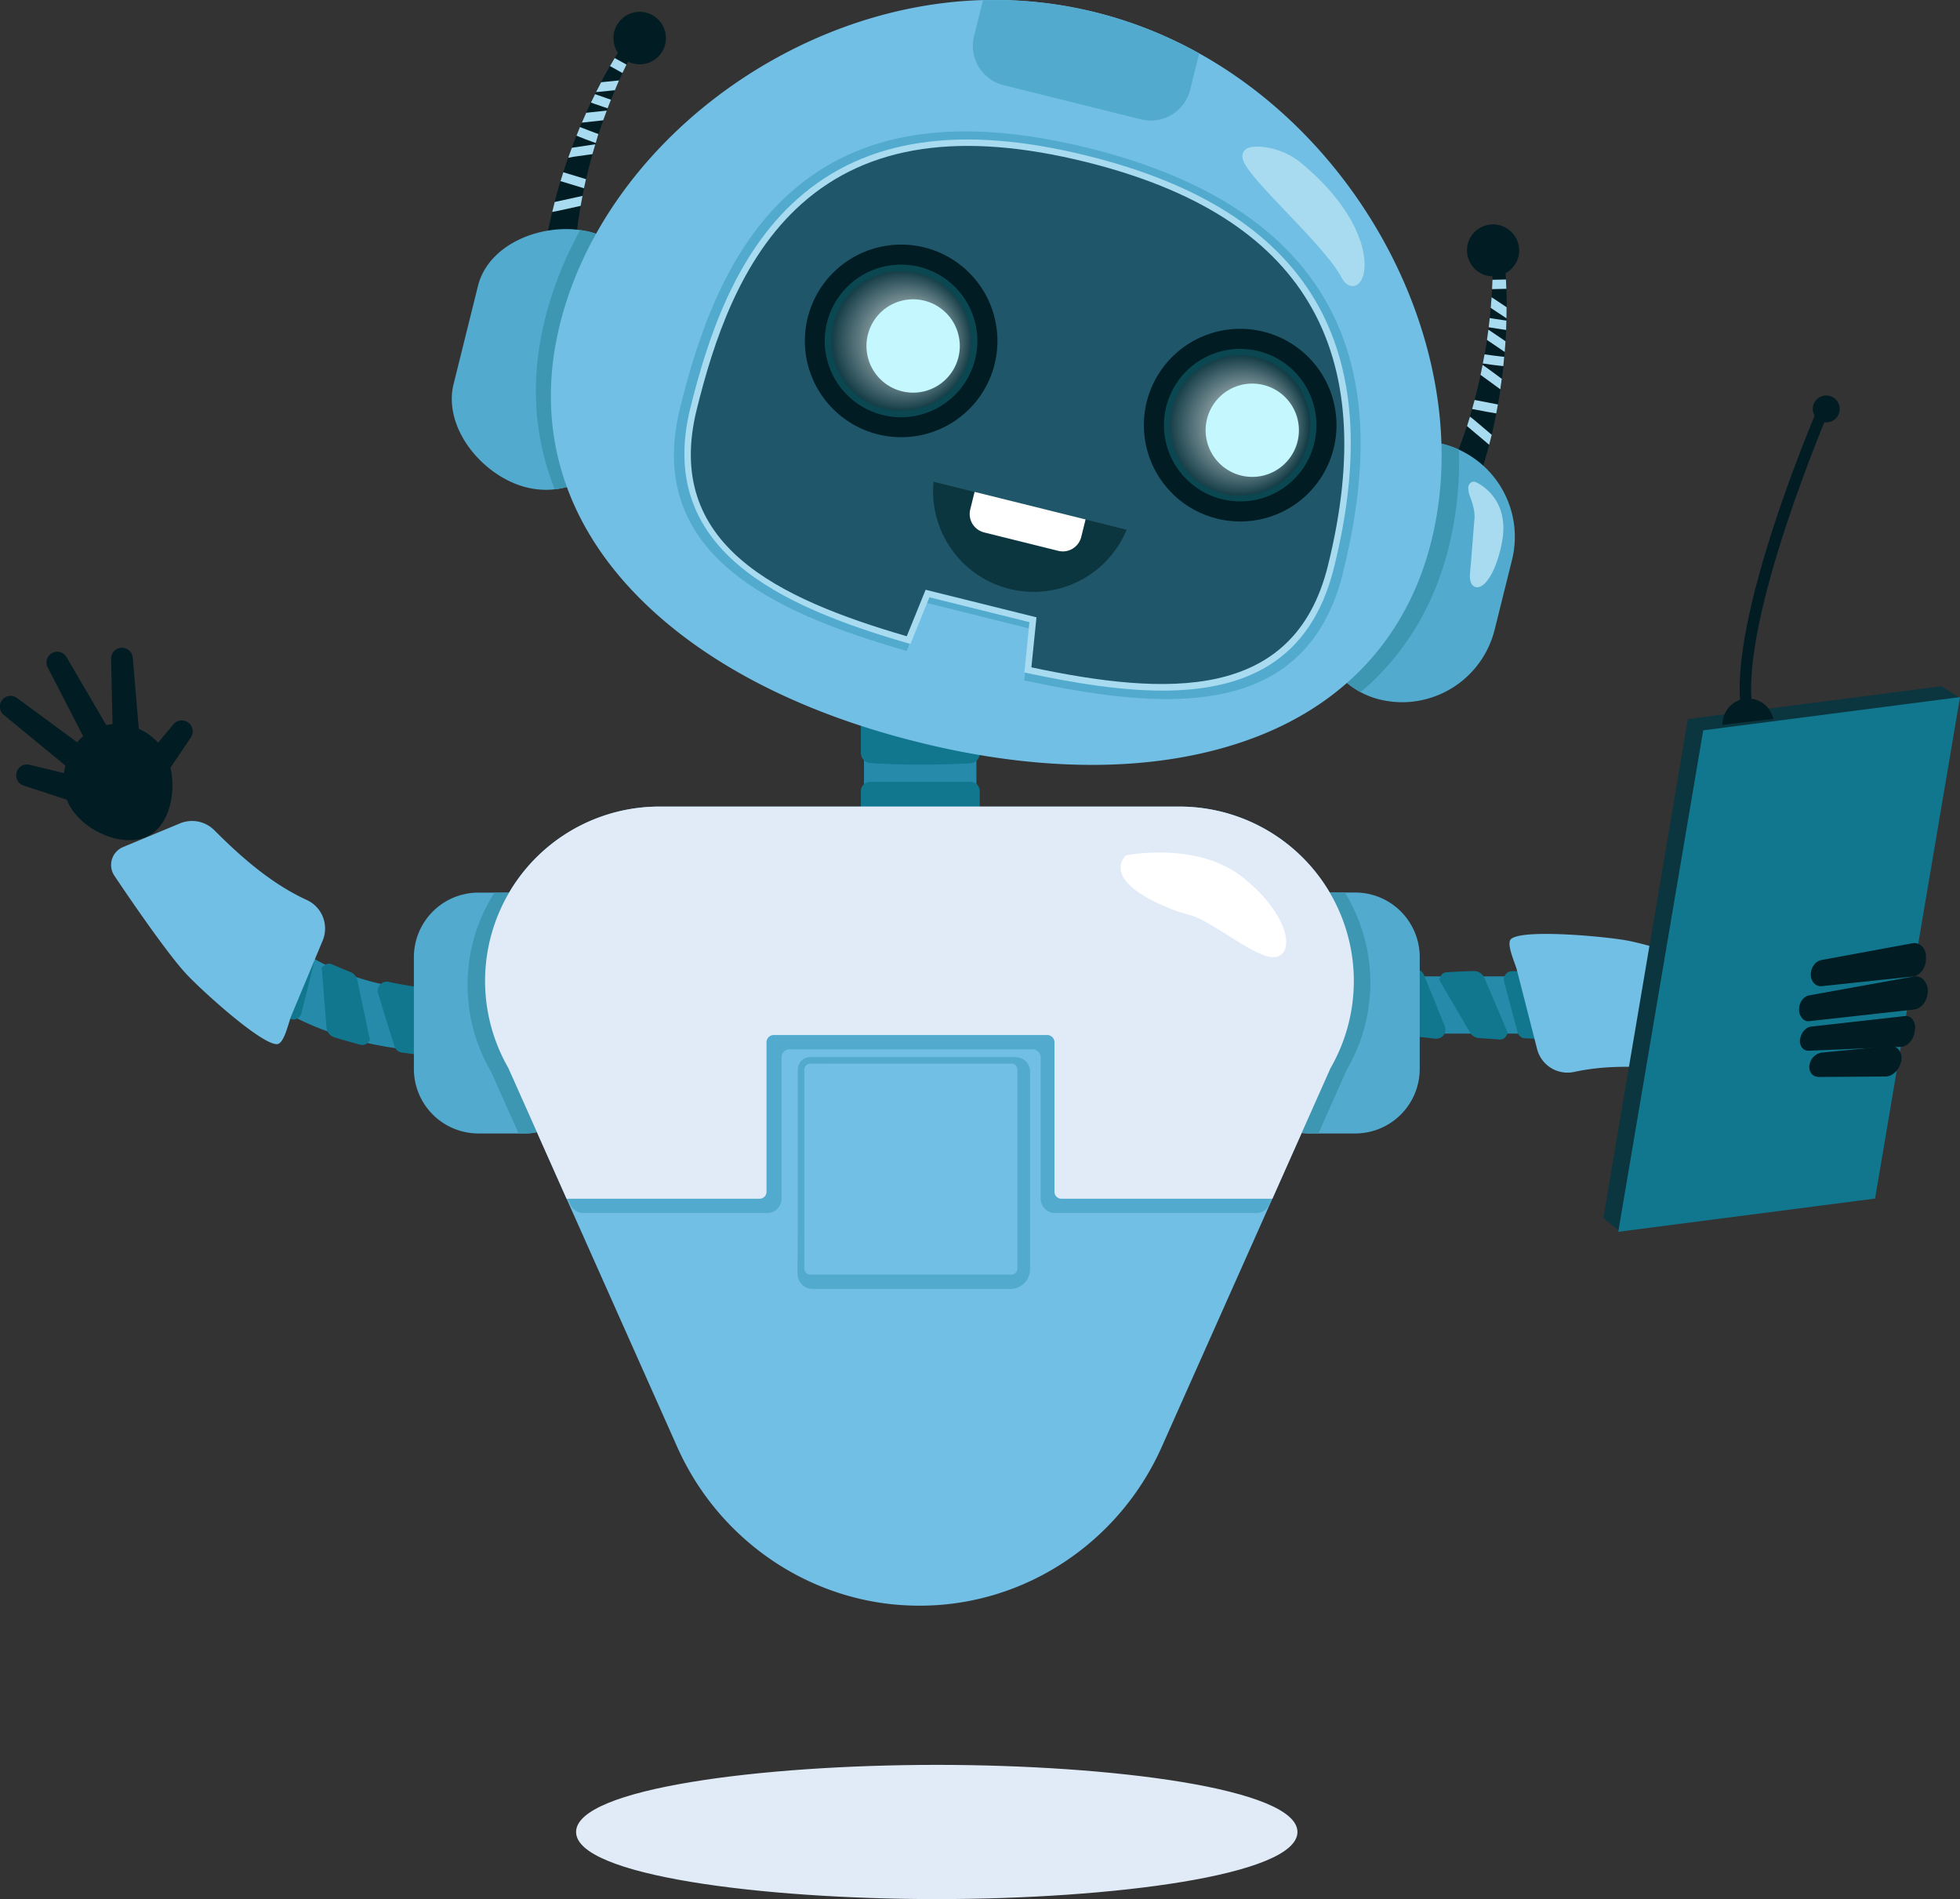 <svg xmlns="http://www.w3.org/2000/svg" xmlns:xlink="http://www.w3.org/1999/xlink" viewBox="0 0 782.52 758.14"><rect x="0" y="0" width="782.52" height="758.14" fill="#333333" stroke="none"/><defs><style>.cls-1{fill:#268baa;}.cls-2{fill:#11778e;}.cls-3{fill:#72bfe5;}.cls-4{fill:#011c22;}.cls-5{fill:#0b353f;}.cls-6{fill:#52abce;}.cls-7{fill:#3d96b2;}.cls-8{fill:#e1ebf8;}.cls-9{fill:#a8dbef;}.cls-10{fill:#1f566a;}.cls-11{fill:url(#radial-gradient);}.cls-12{fill:#0b4751;}.cls-13{fill:#c5f7fe;}.cls-14{fill:url(#radial-gradient-2);}.cls-15{fill:#fff;}</style><radialGradient id="radial-gradient" cx="359.78" cy="136.08" fx="366.997" r="29.16" gradientTransform="translate(426.76 -242.69) rotate(79.31)" gradientUnits="userSpaceOnUse"><stop offset="0" stop-color="#fff"/><stop offset="1" stop-color="#0b353f"/></radialGradient><radialGradient id="radial-gradient-2" cx="494.4" cy="169.96" fx="501.34" r="29.16" gradientTransform="matrix(1, 0, 0, 1, 0, 0)" xlink:href="#radial-gradient"/></defs><title>Fichier 2</title><g id="Calque_2" data-name="Calque 2"><g id="_Layer_" data-name="&lt;Layer&gt;"><rect class="cls-1" x="346.23" y="286.68" width="42.3" height="55.45"/><path class="cls-1" d="M389.82,343.41H344.94v-58h44.88Zm-42.3-2.57h39.72V288H347.52Z"/><path class="cls-2" d="M388.53,286.68v14.05a1.39,1.39,0,0,1-1.3,1.39c-6.33.38-12.77.56-19.28.56-6.91,0-13.73-.2-20.42-.62a1.4,1.4,0,0,1-1.3-1.39v-14Z"/><path class="cls-2" d="M368,305.26c-7.05,0-14-.21-20.58-.63a4,4,0,0,1-3.71-4V284.1h47.45v16.63a4,4,0,0,1-3.73,4C381.14,305.07,374.6,305.26,368,305.26Zm-19.14-5.71a336,336,0,0,0,37.15.07V289.25H348.81Z"/><path class="cls-2" d="M388.53,315.81v14.24c-6.74.43-13.63.64-20.58.64q-11,0-21.72-.71V315.81a1.12,1.12,0,0,1,1.12-1.12h40.06A1.12,1.12,0,0,1,388.53,315.81Z"/><path class="cls-2" d="M368,333.27c-7.5,0-14.86-.24-21.89-.72l-2.4-.16V315.81a3.7,3.7,0,0,1,3.69-3.7h40.06a3.7,3.7,0,0,1,3.7,3.7v16.66l-2.41.15C382.06,333.05,375.08,333.27,368,333.27Zm-19.14-5.71a333.64,333.64,0,0,0,37.15.06V317.26H348.81Z"/><path class="cls-1" d="M184.06,397.12c-2.23,0-4.39,0-6.53,0a127.07,127.07,0,0,1-27.8-3.54,113.25,113.25,0,0,1-12.43-3.83,2.34,2.34,0,0,1-.45-.18c-2-.76-3.91-1.57-5.74-2.4-.9-.41-1.78-.83-2.63-1.26-1.9-.93-3.69-1.9-5.4-2.88a86.32,86.32,0,0,1-11-7.44c-13.45-10.58-19-21.28-19.45-22.19l-19.4,9.54c.6,1.28,9.2,18.32,30.27,33.23a111.16,111.16,0,0,0,14.14,8.55,117.6,117.6,0,0,0,12.71,5.57c.87.33,1.75.64,2.65.93,3,1,6.16,2,9.42,2.86.84.21,1.69.44,2.54.62q5.72,1.41,12,2.36a165,165,0,0,0,27.49,1.67l-.11-5.16Z"/><path class="cls-1" d="M180.83,420a164.63,164.63,0,0,1-24-1.71c-4.17-.63-8.26-1.43-12.14-2.39-.61-.13-1.25-.29-1.89-.46l-.66-.16c-3.27-.87-6.47-1.84-9.52-2.89-.89-.29-1.8-.61-2.68-.94a120.86,120.86,0,0,1-12.85-5.64,114,114,0,0,1-14.29-8.63c-22-15.55-30.61-33.56-30.7-33.74l-.53-1.15,21.69-10.66.56,1.16c.06.11,5.45,11,19.1,21.74a88.16,88.16,0,0,0,10.82,7.34c2,1.12,3.67,2,5.32,2.83.86.43,1.72.84,2.6,1.24,2,.9,3.83,1.68,5.67,2.38l.44.17A108.89,108.89,0,0,0,150,392.31a127.23,127.23,0,0,0,27.52,3.52c2.13.05,4.27,0,6.48,0l1.28,0L185.8,420l-1.29,0ZM75,363.5c2.23,4.1,11,18.68,29.26,31.61a111,111,0,0,0,14,8.45,117.77,117.77,0,0,0,12.58,5.51c.85.32,1.71.63,2.59.91,3,1,6.16,2,9.36,2.84l.65.17c.61.15,1.21.31,1.82.44,3.85.95,7.86,1.74,11.95,2.35a163,163,0,0,0,26,1.67l-.37-19c-1.8,0-3.55,0-5.29,0a129.14,129.14,0,0,1-28.08-3.58,111.37,111.37,0,0,1-12.58-3.88,3.12,3.12,0,0,1-.6-.24c-1.74-.65-3.65-1.45-5.67-2.37-.92-.42-1.81-.84-2.68-1.28-1.69-.82-3.43-1.75-5.46-2.91a88.83,88.83,0,0,1-11.14-7.55c-11.66-9.17-17.43-18.33-19.2-21.49Z"/><path class="cls-2" d="M180.71,397.61a128.7,128.7,0,0,1-26-3.11,1.07,1.07,0,0,0-1.28,1.35c2.09,6.88,4.38,14.27,6.52,21a1.07,1.07,0,0,0,.88.75,164.16,164.16,0,0,0,26.81,1.57l-.11-5.16Z"/><path class="cls-2" d="M184,421.83a165.32,165.32,0,0,1-23.52-1.63,3.63,3.63,0,0,1-3-2.52c-2.14-6.79-4.43-14.19-6.53-21.08a3.64,3.64,0,0,1,.82-3.55,3.72,3.72,0,0,1,3.5-1.07A127,127,0,0,0,180.76,395l1.68,0,7.68,18.44.17,8.22-2.58.05C186.47,421.82,185.23,421.83,184,421.83Zm-21.86-6.6A164.32,164.32,0,0,0,185,416.68L185,414.6l-6-14.46a133.85,133.85,0,0,1-22.31-2.58C158.45,403.4,160.34,409.51,162.14,415.23Z"/><path class="cls-2" d="M122.61,382.75a87,87,0,0,1-10.51-7.17l-8.58,20.58a111.12,111.12,0,0,0,13.32,8.13.73.73,0,0,0,1-.45c1.54-6.15,3.51-14,5.07-20.31A.71.71,0,0,0,122.61,382.75Z"/><path class="cls-2" d="M117.18,407a3.29,3.29,0,0,1-1.52-.38,114.83,114.83,0,0,1-13.63-8.3l-1.68-1.2L111,371.44l2.67,2.13a84.74,84.74,0,0,0,10.2,7,3.25,3.25,0,0,1,1.54,3.61c-1.56,6.35-3.53,14.18-5.07,20.32a3.25,3.25,0,0,1-1.83,2.19A3.29,3.29,0,0,1,117.18,407ZM106.7,395.23A108.31,108.31,0,0,0,116,400.9c1.32-5.25,2.85-11.36,4.15-16.63q-3.58-2.16-6.92-4.61Z"/><path class="cls-2" d="M140.14,391.81a1.94,1.94,0,0,0-1.2-1.39c-.56-.22-1.11-.44-1.64-.68a2.34,2.34,0,0,1-.45-.18c-1.68-.68-4.52-1.89-5.44-2.28a.2.2,0,0,0-.28.2l1.78,22.42a2,2,0,0,0,1.34,1.73c2.41.8,8.66,2.54,10.37,3a.24.24,0,0,0,.28-.29C143.28,406.66,141.5,398.22,140.14,391.81Z"/><path class="cls-2" d="M144.69,417.19a2.82,2.82,0,0,1-.71-.09c-1.7-.43-8-2.19-10.54-3a4.55,4.55,0,0,1-3.1-4l-1.89-23.87,1.27-1a2.74,2.74,0,0,1,2.71-.29c.9.38,3.72,1.58,5.39,2.25l.56.23c.48.22,1,.42,1.49.62a4.49,4.49,0,0,1,2.79,3.26l5.06,23.91-1.11,1.22A2.75,2.75,0,0,1,144.69,417.19Zm-9.24-7.88c1.48.48,4,1.2,6.14,1.8L137.7,392.7c-.45-.18-.89-.36-1.32-.55a5.52,5.52,0,0,1-.73-.31l-1.64-.67Z"/><path class="cls-3" d="M75.69,388.34c11.49,12,32.65,29,35.06,27.18,2-1.46,3.37-8.1,4.34-10.42l12.52-30a11.29,11.29,0,0,0-5.68-14.61c-14-6.43-26.11-17-37.26-28.09a11.31,11.31,0,0,0-12.33-2.46l-22.69,9.43a6.46,6.46,0,0,0-2.9,9.58C54,359.72,68.5,380.82,75.69,388.34Z"/><path class="cls-3" d="M110.5,416.84c-6.15,0-28.39-19.92-35.75-27.61-7.51-7.87-22.84-30.31-29.07-39.6a7.75,7.75,0,0,1,3.48-11.49l22.68-9.43a12.57,12.57,0,0,1,13.74,2.74c10,10,22.25,21.12,36.89,27.83a12.53,12.53,0,0,1,6.33,16.27l-12.52,30c-.27.65-.58,1.65-.92,2.78-1.2,3.91-2.25,7-3.83,8.18A1.72,1.72,0,0,1,110.5,416.84ZM76.67,330.32a10.12,10.12,0,0,0-3.84.77l-22.69,9.43a5.18,5.18,0,0,0-2.32,7.67c6.2,9.23,21.42,31.53,28.8,39.26,11.68,12.22,30.18,26.64,33.5,26.91,1-1,2.11-4.57,2.77-6.75.38-1.22.72-2.3,1-3l12.52-30a9.94,9.94,0,0,0-5-12.93c-15-6.88-27.45-18.2-37.64-28.36A10,10,0,0,0,76.67,330.32Z"/><path class="cls-4" d="M10,312.44l29.49,9.67L41.82,314,11.67,306.6A3,3,0,0,0,10,312.44Z"/><path class="cls-4" d="M40.37,323.75,9.6,313.66A4.32,4.32,0,0,1,12,305.35L43.43,313Zm-30-12.53,28.22,9.25,1.59-5.58-28.85-7a1.75,1.75,0,0,0-1,3.36Z"/><path class="cls-4" d="M2.38,284.44l35.84,29.48,5.21-6.69L6.06,279.71a3,3,0,0,0-3.68,4.73Z"/><path class="cls-4" d="M38.43,315.76,1.56,285.44a4.29,4.29,0,0,1,5.27-6.77L45.26,307ZM3.2,283.45,38,312.09l3.58-4.6L5.3,280.75a1.71,1.71,0,0,0-2.1,2.7Z"/><path class="cls-4" d="M20.1,265.77l21.6,41.8,7.43-4.09-23.78-40.6a3,3,0,0,0-5.25,2.89Z"/><path class="cls-4" d="M41.17,309.33,19,266.36a4.29,4.29,0,0,1,7.51-4.13L50.91,304ZM21.24,265.18l21,40.62L47.35,303,24.24,263.53a1.71,1.71,0,0,0-3,1.65Z"/><path class="cls-4" d="M45.65,263l.83,38.66,8.46-.45-3.27-38.53a3,3,0,0,0-6,.32Z"/><path class="cls-4" d="M45.22,303l-.86-40a4.28,4.28,0,0,1,4.08-4.39A4.33,4.33,0,0,1,53,262.53l3.39,39.85Zm3.45-41.81a1.74,1.74,0,0,0-1.73,1.77l.8,37.32,5.8-.31-3.16-37.2A1.71,1.71,0,0,0,48.67,261.17Z"/><path class="cls-4" d="M70.07,290.19l-15.2,18.33,6.78,5.08L75,293.87a3.07,3.07,0,0,0-4.91-3.68Z"/><path class="cls-4" d="M62,315.44l-9-6.71,16.07-19.37a4.36,4.36,0,0,1,7,5.23Zm-5.23-7.14,4.61,3.46,12.57-18.62A1.78,1.78,0,0,0,71.06,291Z"/><path class="cls-4" d="M65.42,302.48c-4.32-10-17.1-14.69-26.82-10.5S23.92,309.6,28.24,319.61s19.92,17.52,29.63,13.33S69.74,312.49,65.42,302.48Z"/><path class="cls-4" d="M51.65,335.42a27,27,0,0,1-11.16-2.65c-6.24-2.87-11.26-7.6-13.44-12.65a23,23,0,0,1-.1-17,21.42,21.42,0,0,1,11.14-12.37c10.64-4.59,24,.64,28.51,11.18a31.44,31.44,0,0,1,1.57,18.18c-1.43,6.91-4.91,11.87-9.79,14A16.9,16.9,0,0,1,51.65,335.42ZM46.2,291.73a17.9,17.9,0,0,0-7.09,1.43,18.82,18.82,0,0,0-9.75,10.9,20.43,20.43,0,0,0,.06,15c1.93,4.48,6.47,8.72,12.15,11.33s11.62,3.12,15.79,1.33,7-6.07,8.29-12.13A28.83,28.83,0,0,0,64.23,303C61.26,296.09,53.69,291.73,46.2,291.73Z"/><rect class="cls-1" x="555.21" y="391.06" width="78.9" height="20.28"/><path class="cls-1" d="M635.4,412.63H553.92V389.77H635.4Zm-78.9-2.58h76.33v-17.7H556.5Z"/><path class="cls-2" d="M547.13,411.21a128.5,128.5,0,0,1,26.15.86,1.06,1.06,0,0,0,1.15-1.46c-2.68-6.68-5.59-13.84-8.31-20.41a1.08,1.08,0,0,0-.94-.67,164.64,164.64,0,0,0-26.85.76l.56,5.13Z"/><path class="cls-2" d="M573.43,414.66a4,4,0,0,1-.5,0,126.68,126.68,0,0,0-25.64-.84l-1.67.11-9.24-17.71L535.5,388l2.56-.27a168.31,168.31,0,0,1,27.26-.77,3.64,3.64,0,0,1,3.18,2.25c2.72,6.58,5.64,13.75,8.32,20.44a3.6,3.6,0,0,1-.5,3.6A3.69,3.69,0,0,1,573.43,414.66Zm-17.27-6.32a127.47,127.47,0,0,1,14.92.85c-2.28-5.67-4.69-11.6-7-17.13a162.5,162.5,0,0,0-22.93.53l.23,2.07,7.24,13.88Q552.43,408.35,556.16,408.34Z"/><path class="cls-2" d="M609,411.94a86.64,86.64,0,0,1,12.67,1.19L619.21,391a111.35,111.35,0,0,0-15.59-.65.72.72,0,0,0-.69.89c1.63,6.13,3.7,13.93,5.4,20.23A.7.7,0,0,0,609,411.94Z"/><path class="cls-2" d="M624.61,416.23l-3.37-.56A84.43,84.43,0,0,0,609,414.52a3.28,3.28,0,0,1-3.11-2.42c-1.7-6.31-3.77-14.11-5.4-20.24a3.25,3.25,0,0,1,.54-2.79,3.3,3.3,0,0,1,2.57-1.34,116.93,116.93,0,0,1,15.94.67l2,.23Zm-14.16-6.82c2.79.1,5.56.33,8.29.68l-1.86-16.78q-5.45-.49-10.85-.47C607.42,398.08,609,404.16,610.45,409.41Z"/><path class="cls-2" d="M589.14,410.85a1.9,1.9,0,0,0,1.58.94c.6,0,1.19.07,1.77.13a3.43,3.43,0,0,1,.48,0c1.81.12,4.89.36,5.89.44a.19.19,0,0,0,.19-.27l-8.77-20.71a2,2,0,0,0-1.82-1.22c-2.54,0-9,.33-10.78.46a.23.23,0,0,0-.17.35C581.47,397.76,585.82,405.2,589.14,410.85Z"/><path class="cls-2" d="M598.88,415h-.22c-1-.08-4.06-.32-5.85-.44l-.26,0h-.19c-.68-.07-1.22-.11-1.76-.13a4.51,4.51,0,0,1-3.68-2.21l-12.36-21.09.66-1.5a2.76,2.76,0,0,1,2.26-1.49c1.77-.13,8.34-.46,11-.46a4.55,4.55,0,0,1,4.2,2.78l9.34,22-.87,1.38A2.74,2.74,0,0,1,598.88,415Zm-5.64-5.58,1.92.13-7.1-16.75c-1.55,0-4.16.12-6.4.23l9.52,16.24c.48,0,1,.06,1.43.11A4.26,4.26,0,0,1,593.24,409.39Z"/><path class="cls-3" d="M648.42,376.57c-16.42-2.7-43.53-3.54-44.37-.64-.67,2.34,2.18,8.5,2.8,10.94l8.06,31.53a11.28,11.28,0,0,0,13.31,8.26c15.09-3.3,31.07-2.13,46.67,0a11.31,11.31,0,0,0,11.33-5.45l12.47-21.17a6.48,6.48,0,0,0-3.45-9.41C682.94,386.41,658.68,378.26,648.42,376.57Z"/><path class="cls-3" d="M625.79,428.21a12.53,12.53,0,0,1-12.13-9.49l-8.06-31.53c-.17-.68-.53-1.66-.93-2.77-1.38-3.84-2.4-6.94-1.85-8.84,1.41-4.9,34.59-2.12,45.81-.28,10.74,1.77,36.47,10.5,47,14.17a7.74,7.74,0,0,1,4.12,11.27l-12.46,21.17A12.57,12.57,0,0,1,674.71,428c-14-2-30.47-3.51-46.22-.07A12.53,12.53,0,0,1,625.79,428.21Zm-20.54-51.73c-.2,1.41,1.07,4.93,1.85,7.07.43,1.2.81,2.26,1,3l8,31.53a10,10,0,0,0,11.79,7.32c16.14-3.53,32.88-2,47.13,0a10,10,0,0,0,10-4.84l12.47-21.17a5.18,5.18,0,0,0-2.76-7.53c-10.5-3.65-36.07-12.32-46.61-14.06C631.52,375.1,608.07,374.7,605.25,376.48Z"/><polygon class="cls-5" points="741.38 472.82 647 490.25 641.52 485.74 674.99 288.21 774.84 275.28 780.65 278.99 741.38 472.82"/><path class="cls-5" d="M646.64,491.63l-6.51-5.37.12-.73,33.62-198.48,101.27-13.11,7,4.44-.18.86L742.47,473.92Zm-3.72-6.41,4.43,3.66,92.94-17.17L779.21,279.6l-4.67-3L676.1,289.36Z"/><polygon class="cls-2" points="747.5 477.32 647.64 490.25 681.11 292.71 780.96 279.79 747.5 477.32"/><path class="cls-2" d="M646.08,491.75l.29-1.71L680,291.56l102.53-13.27-.29,1.71L748.61,478.48Zm36.14-197.88-33,194.88,97.18-12.58,33-194.88Z"/><path class="cls-4" d="M727.39,384.55l36.34-6.7c2.21-.41,4,1.53,3.91,4.28l0,1c-.07,2.75-2,5.22-4.15,5.45l-36.27,3.83c-1.7.18-3-1.36-3-3.47S725.69,384.86,727.39,384.55Z"/><path class="cls-4" d="M726.93,393.7a3.67,3.67,0,0,1-2.5-1,5,5,0,0,1-1.47-3.82c.06-2.73,1.9-5.19,4.19-5.61l36.34-6.7a4.25,4.25,0,0,1,3.58.95,5.83,5.83,0,0,1,1.86,4.63l0,1c-.09,3.39-2.47,6.4-5.31,6.7l-36.27,3.84Zm.69-7.89c-1.09.21-2,1.64-2.09,3.14a2.45,2.45,0,0,0,.64,1.86,1.11,1.11,0,0,0,.89.3l36.27-3.83c1.55-.16,2.95-2.13,3-4.21l0-1a3.32,3.32,0,0,0-1-2.61,1.7,1.7,0,0,0-1.44-.38Z"/><path class="cls-4" d="M725.94,428.59l26.8-.18c2.21,0,4.47-2.17,5-4.78l0-.18c.56-2.7-.92-4.78-3.24-4.56l-27.14,2.6a4.67,4.67,0,0,0-3.67,3.7C723.35,427.1,724.31,428.6,725.94,428.59Z"/><path class="cls-4" d="M725.92,429.88a3.35,3.35,0,0,1-2.68-1.25,4.37,4.37,0,0,1-.76-3.7,5.9,5.9,0,0,1,4.81-4.72l27.14-2.6A4.12,4.12,0,0,1,758,419a5.39,5.39,0,0,1,1,4.76c-.71,3.42-3.46,6-6.3,6l-26.81.18Zm29-9.72h-.22l-27.13,2.61a3.37,3.37,0,0,0-2.53,2.68,1.86,1.86,0,0,0,.22,1.54,1,1,0,0,0,.69.3l26.81-.18c1.59,0,3.35-1.76,3.76-3.75a3.06,3.06,0,0,0-.41-2.7A1.51,1.51,0,0,0,754.89,420.16Z"/><path class="cls-4" d="M721.93,418.14l37-1.56c1.82-.08,3.65-2.11,4.08-4.53l.17-1c.44-2.48-.77-4.38-2.67-4.17l-37.37,4.2c-1.41.16-2.8,1.76-3.16,3.63S720.49,418.2,721.93,418.14Z"/><path class="cls-4" d="M721.85,419.43a3,3,0,0,1-2.3-1.06,4.56,4.56,0,0,1-.8-3.87c.47-2.43,2.31-4.43,4.28-4.66l37.37-4.2a3.44,3.44,0,0,1,3,1.09,5.26,5.26,0,0,1,1.09,4.58l-.17,1c-.53,3-2.86,5.5-5.3,5.6l-37,1.55-.06-1.28.06,1.28Zm39-11.24-37.52,4.21a3.18,3.18,0,0,0-2,2.59,2.06,2.06,0,0,0,.23,1.7.42.42,0,0,0,.37.16l37-1.56c1.07,0,2.51-1.48,2.86-3.47l.17-.95a2.81,2.81,0,0,0-.43-2.38A.88.88,0,0,0,760.83,408.19Z"/><path class="cls-4" d="M722.37,406.4l41.74-4.63c2.31-.26,4.25-2.93,4.3-5.93s-1.84-5.16-4.17-4.74l-41.75,7.54c-1.59.29-2.88,2.19-2.92,4.3S720.78,406.58,722.37,406.4Z"/><path class="cls-4" d="M722.12,407.7a3.45,3.45,0,0,1-2.34-.92,5.06,5.06,0,0,1-1.49-3.86c0-2.76,1.75-5.15,4-5.55L764,389.83a4.4,4.4,0,0,1,3.66,1,6.39,6.39,0,0,1,2,5c-.06,3.64-2.51,6.86-5.45,7.19l-41.74,4.63A2.55,2.55,0,0,1,722.12,407.7Zm42.7-15.36-.35,0-41.75,7.54c-.86.15-1.83,1.44-1.86,3a2.57,2.57,0,0,0,.65,1.91.89.89,0,0,0,.72.25L764,400.49c1.64-.18,3.11-2.36,3.15-4.67a3.9,3.9,0,0,0-1.12-3A1.78,1.78,0,0,0,764.82,392.34Z"/><path class="cls-6" d="M230.31,378.3v52.26a20.65,20.65,0,0,1-20.67,20.65H191a24.54,24.54,0,0,1-24.47-24.46V382.09A24.55,24.55,0,0,1,191,357.63h18.61A20.66,20.66,0,0,1,230.31,378.3Z"/><path class="cls-6" d="M209.64,452.5H191a25.79,25.79,0,0,1-25.76-25.75V382.09A25.79,25.79,0,0,1,191,356.34h18.61a22,22,0,0,1,22,22v52.26A22,22,0,0,1,209.64,452.5ZM191,358.91a23.21,23.21,0,0,0-23.18,23.18v44.66A23.2,23.2,0,0,0,191,449.92h18.61A19.39,19.39,0,0,0,229,430.56V378.3a19.41,19.41,0,0,0-19.38-19.39Z"/><path class="cls-6" d="M565.53,382.09v44.66a24.54,24.54,0,0,1-24.47,24.46H522.45a20.66,20.66,0,0,1-20.67-20.65V378.3a20.68,20.68,0,0,1,20.67-20.67h18.61A24.55,24.55,0,0,1,565.53,382.09Z"/><path class="cls-6" d="M541.06,452.5H522.45a22,22,0,0,1-22-21.94V378.3a22,22,0,0,1,22-22h18.61a25.79,25.79,0,0,1,25.76,25.75v44.66A25.79,25.79,0,0,1,541.06,452.5Zm-18.61-93.59a19.41,19.41,0,0,0-19.38,19.39v52.26a19.39,19.39,0,0,0,19.38,19.36h18.61a23.2,23.2,0,0,0,23.18-23.17V382.09a23.21,23.21,0,0,0-23.18-23.18Z"/><path class="cls-3" d="M530.07,425.79l-22.94,51.46-44.52,99.9c-16.69,37.45-53.55,62.28-94.56,62.58h-1.93c-41-.3-77.87-25.13-94.56-62.58L227,477.25,204.1,425.79c-26.31-45.57,6.59-102.51,59.18-102.51H470.89C523.48,323.28,556.38,380.22,530.07,425.79Z"/><path class="cls-3" d="M368.05,641h-1.93c-41.15-.3-78.72-25.16-95.74-63.34L202.93,426.31A69.61,69.61,0,0,1,263.28,322H470.89a69.63,69.63,0,0,1,60.33,104.38L463.79,577.68C446.77,615.86,409.2,640.72,368.05,641ZM263.28,324.57a67,67,0,0,0-58.06,100.57l67.51,151.49c16.61,37.26,53.27,61.52,93.4,61.81h1.92c40.12-.29,76.78-24.55,93.39-61.81L529,425.14a67,67,0,0,0-58.06-100.57Z"/><path class="cls-6" d="M526.94,431.67l-21.23,48.62a4.47,4.47,0,0,1-4.1,2.68H421.22a4.47,4.47,0,0,1-4.46-4.47V422.09a4.47,4.47,0,0,0-4.47-4.47H315.2a4.47,4.47,0,0,0-4.46,4.47V478.5a4.47,4.47,0,0,1-4.47,4.47H232.94a4.47,4.47,0,0,1-4.1-2.68l-21.23-48.62-.16-.33C181.82,385.8,214.05,329,265.53,329H469c51.48,0,83.71,56.8,58.09,102.34C527.05,431.45,527,431.56,526.94,431.67Z"/><path class="cls-6" d="M501.61,484.26H421.23a5.76,5.76,0,0,1-5.76-5.76V422.09a3.19,3.19,0,0,0-3.18-3.18H315.2a3.19,3.19,0,0,0-3.18,3.18V478.5a5.76,5.76,0,0,1-5.75,5.76H232.94a5.77,5.77,0,0,1-5.28-3.45l-21.23-48.63a70.12,70.12,0,0,1,.48-70.52c12.43-21.26,34.34-34,58.62-34H469c24.28,0,46.19,12.69,58.62,34a70,70,0,0,1,.59,70.31l-.11.21-21.23,48.63A5.77,5.77,0,0,1,501.61,484.26ZM315.2,416.33h97.09a5.77,5.77,0,0,1,5.75,5.76V478.5a3.19,3.19,0,0,0,3.19,3.18h80.38a3.19,3.19,0,0,0,2.92-1.91l21.23-48.62.21-.43a67.44,67.44,0,0,0-.55-67.76A64.87,64.87,0,0,0,469,330.29H265.53c-23.35,0-44.43,12.21-56.39,32.67a67.43,67.43,0,0,0-.57,67.75c.08.15.15.3.22.45L230,479.77a3.19,3.19,0,0,0,2.92,1.91h73.33a3.19,3.19,0,0,0,3.18-3.18V422.09A5.77,5.77,0,0,1,315.2,416.33Z"/><path class="cls-7" d="M230.31,378.3v52.26a20.65,20.65,0,0,1-20.67,20.65H207.9l-10.65-23.89a67.62,67.62,0,0,1,.82-69.69h11.57A20.66,20.66,0,0,1,230.31,378.3Z"/><path class="cls-7" d="M209.64,452.5h-2.58l-11-24.66A68.53,68.53,0,0,1,197,357l.38-.62h12.29a22,22,0,0,1,22,22v52.26A22,22,0,0,1,209.64,452.5Zm-.9-2.58h.9A19.39,19.39,0,0,0,229,430.56V378.3a19.41,19.41,0,0,0-19.38-19.39H198.8a66,66,0,0,0-.44,67.76Z"/><path class="cls-7" d="M536.54,426.54l-11,24.67h-1.95a20.66,20.66,0,0,1-20.67-20.65V378.3a20.68,20.68,0,0,1,20.67-20.67h12.6A67.68,67.68,0,0,1,536.54,426.54Z"/><path class="cls-7" d="M526.37,452.5H523.6a22,22,0,0,1-22-21.94V378.3a22,22,0,0,1,22-22h13.33l.37.63a68.78,68.78,0,0,1,.38,70.15Zm-2.77-93.59a19.41,19.41,0,0,0-19.39,19.39v52.26a19.39,19.39,0,0,0,19.39,19.36h1.1l10.72-24a66.23,66.23,0,0,0,0-67Z"/><path class="cls-8" d="M530.07,425.79l-22.94,51.46H423.69a1.46,1.46,0,0,1-1.46-1.45V416.11a4.2,4.2,0,0,0-4.2-4.2H308.94a4.21,4.21,0,0,0-4.21,4.2V475.8a1.45,1.45,0,0,1-1.46,1.45H227L204.1,425.79c-26.31-45.57,6.59-102.51,59.18-102.51H470.89C523.48,323.28,556.38,380.22,530.07,425.79Z"/><path class="cls-8" d="M508,478.54H423.69A2.74,2.74,0,0,1,421,475.8V416.11a2.92,2.92,0,0,0-2.92-2.92H308.94a2.92,2.92,0,0,0-2.92,2.92V475.8a2.75,2.75,0,0,1-2.75,2.74H226.2l-23.27-52.23A69.61,69.61,0,0,1,263.28,322H470.89a69.63,69.63,0,0,1,60.33,104.38ZM227.87,476h75.4l.17-59.86a5.5,5.5,0,0,1,5.5-5.49H418a5.49,5.49,0,0,1,5.49,5.49V475.8l82.78.16L529,425.14a67,67,0,0,0-58.06-100.57H263.28a67,67,0,0,0-58.06,100.57Z"/><path class="cls-6" d="M410,506.76a6.5,6.5,0,0,1-6.5,6.49H324.59a4.78,4.78,0,0,1-4.87-4.61c0-.05.86-73.25.86-73.25a9.34,9.34,0,0,1,9-9.22l75.89-2.81a4.33,4.33,0,0,1,3.88,2.11,4.25,4.25,0,0,1,.62,2.22Z"/><path class="cls-6" d="M403.46,514.54H324.59a6,6,0,0,1-6.16-5.9l.86-73.27a10.62,10.62,0,0,1,10.23-10.49l75.89-2.81a5.62,5.62,0,0,1,5.83,5.62v79.07A7.79,7.79,0,0,1,403.46,514.54Zm2.16-89.9-76,2.82a8,8,0,0,0-7.75,7.94L321,508.61a3.51,3.51,0,0,0,3.58,3.35h78.87a5.21,5.21,0,0,0,5.21-5.2V427.69a3.05,3.05,0,0,0-3.05-3.05Z"/><rect class="cls-3" x="319.83" y="423.35" width="87.65" height="86.75" rx="1.19"/><path class="cls-6" d="M403.8,511.4H323.51a5,5,0,0,1-5-5V427a5,5,0,0,1,5-5H403.8a5,5,0,0,1,5,5v79.39A5,5,0,0,1,403.8,511.4Zm-80.29-86.76a2.4,2.4,0,0,0-2.39,2.4v79.39a2.39,2.39,0,0,0,2.39,2.39H403.8a2.39,2.39,0,0,0,2.39-2.39V427a2.4,2.4,0,0,0-2.39-2.4Z"/><path class="cls-4" d="M252,19.47a174.52,174.52,0,0,0-8.8,18.78c-2.6,6.42-4.92,12.94-6.87,19.55a206.95,206.95,0,0,0-7.93,40.31l-9.14-1.2A212.24,212.24,0,0,1,224,76.06a209.11,209.11,0,0,1,6.82-20.14c2.56-6.6,5.47-13,8.65-19.33A180.28,180.28,0,0,1,250,18.25Z"/><path class="cls-4" d="M229.5,99.55,217.7,98l.26-1.34a212.64,212.64,0,0,1,4.84-21,206,206,0,0,1,6.85-20.25c2.49-6.4,5.41-12.94,8.7-19.44A177.89,177.89,0,0,1,249,17.53l.7-1.05,4,2.55-.59,1.06a176.75,176.75,0,0,0-8.73,18.65c-2.65,6.53-4.95,13.07-6.83,19.43a205.08,205.08,0,0,0-7.88,40.07Zm-8.76-3.74,6.48.85a192.67,192.67,0,0,1,2.83-19.1,201.29,201.29,0,0,1,5-20.13c1.91-6.43,4.23-13,6.91-19.66,2.4-5.92,4.79-11.15,7.24-15.88-2.84,4.52-5.6,9.46-8.55,15.28-3.25,6.43-6.14,12.89-8.6,19.22a205.89,205.89,0,0,0-6.78,20C223.31,83,221.88,89.86,220.74,95.81Z"/><path class="cls-4" d="M264.3,17.45a9.14,9.14,0,1,1-6.67-11.08A9.15,9.15,0,0,1,264.3,17.45Z"/><path class="cls-4" d="M255.42,25.68a11,11,0,0,1-2.52-.3,10.48,10.48,0,1,1,2.52.3Zm0-18.29a7.86,7.86,0,0,0-6.72,11.91,7.76,7.76,0,0,0,4.84,3.57,7.86,7.86,0,1,0,3.79-15.25A8.38,8.38,0,0,0,255.41,7.39Z"/><path class="cls-9" d="M231.83,53.5c1.67.66,3.44,1.31,5.19,1.93l.34-1.09c-1.67-.6-3.42-1.24-5.1-1.91C232.11,52.78,232,53.14,231.83,53.5Z"/><path class="cls-9" d="M237.85,57.09l-1.26-.45c-1.77-.63-3.56-1.28-5.24-2l-1.2-.48,1.4-3.45,1.19.47c1.66.67,3.4,1.3,5,1.9l1.17.41Z"/><path class="cls-9" d="M230.69,81.1c.07-.4.15-.81.23-1.21-2.81.62-5.62,1.24-8.43,1.83-.1.41-.19.82-.29,1.23Q226.45,82,230.69,81.1Z"/><path class="cls-9" d="M220.46,84.63l1-4,.78-.17c2.81-.59,5.62-1.21,8.42-1.83l1.91-.43-.75,4-.83.18q-4.25.94-8.51,1.85Z"/><path class="cls-9" d="M237.72,40.21c1.36.49,2.73,1,4.11,1.42.14-.35.28-.7.41-1-1.34-.45-2.68-.93-4-1.41Z"/><path class="cls-9" d="M242.59,43.24l-1.16-.39c-1.39-.46-2.77-.93-4.15-1.42l-1.35-.49,1.64-3.36,1.56.55c1.17.42,2.34.84,3.52,1.23l1.28.43Z"/><path class="cls-9" d="M235.53,60.42c.12-.4.23-.81.35-1.21-2.22.28-4.43.61-6.64.95l-.45,1.2C231,61,233.28,60.71,235.53,60.42Z"/><path class="cls-9" d="M226.84,63l1.45-4,.76-.12c2.24-.33,4.45-.67,6.67-1l1.95-.25-1.14,3.91-.83.11c-2.24.29-4.48.59-6.71.93Z"/><path class="cls-9" d="M245.3,25.89l2.64,1.47c.17-.35.34-.69.5-1l-2.56-1.42Z"/><polygon class="cls-9" points="248.51 29.15 243.53 26.38 245.41 23.17 250.13 25.79 248.51 29.15"/><path class="cls-9" d="M240.82,34l-.63,1.21,4.41-.44.5-1.2Z"/><polygon class="cls-9" points="237.97 36.77 240 32.83 247.15 32.11 245.49 36.02 237.97 36.77"/><path class="cls-9" d="M225.73,70.36c-.11.36-.22.73-.34,1.09l2.13.64,4.68,1.43.24-1.12L227.85,71Z"/><polygon class="cls-9" points="233.16 75.16 223.78 72.31 224.89 68.76 233.96 71.52 233.16 75.16"/><path class="cls-9" d="M234.9,46.23c-.17.4-.34.81-.52,1.21l5.51-.6c.14-.4.29-.8.44-1.2Z"/><polygon class="cls-9" points="232.3 48.96 234.03 45.03 242.25 44.14 240.83 48.03 232.3 48.96"/><path class="cls-4" d="M597.19,105.25a175.31,175.31,0,0,1-1,20.72c-.7,6.88-1.71,13.73-3.07,20.49a203.2,203.2,0,0,1-5,20,201,201,0,0,1-6.89,19.3l8.63,3.22a210.62,210.62,0,0,0,5.51-20.67,208.44,208.44,0,0,0,3.4-21c.82-7,1.27-14.08,1.41-21.13a180,180,0,0,0-.72-21.14Z"/><path class="cls-4" d="M590.7,190.69l-11.15-4.16.49-1.23a204.86,204.86,0,0,0,11.79-39.09c1.32-6.51,2.34-13.36,3.06-20.37a174.55,174.55,0,0,0,1-20.57l0-1.21,4.75-.37.12,1.25a178.75,178.75,0,0,1,.72,21.29c-.13,7.28-.61,14.43-1.41,21.26a211.64,211.64,0,0,1-3.42,21.12c-1.49,7.37-3.64,14.64-5.54,20.78ZM582.93,185l6.11,2.28c1.78-5.78,3.71-12.47,5.07-19.24a201.91,201.91,0,0,0,3.39-20.89c.79-6.75,1.26-13.81,1.4-21,.12-6.53,0-12.19-.41-17.51,0,5.34-.39,11.07-1,17.42-.73,7.09-1.77,14-3.1,20.61a201.86,201.86,0,0,1-5,20.15C587.52,173.22,585.2,179.34,582.93,185Z"/><path class="cls-4" d="M587.23,97.69A9.14,9.14,0,1,0,598.31,91,9.14,9.14,0,0,0,587.23,97.69Z"/><path class="cls-4" d="M596.1,110.33a10.33,10.33,0,0,1-2.51-.31A10.44,10.44,0,0,1,586,97.38a10.43,10.43,0,0,1,20.25,5A10.45,10.45,0,0,1,596.1,110.33Zm0-18.29a7.86,7.86,0,0,0-1.88,15.48,7.87,7.87,0,0,0,9.52-5.73,7.78,7.78,0,0,0-.89-5.94A7.87,7.87,0,0,0,598,92.27,8.38,8.38,0,0,0,596.09,92Z"/><path class="cls-9" d="M599.05,144.74c-1.78-.19-3.65-.45-5.49-.72l.21-1.13c1.75.26,3.6.51,5.4.71Z"/><path class="cls-9" d="M600.2,146.16l-1.29-.14c-1.8-.19-3.68-.45-5.54-.73L592,145.1l.7-3.66,1.23.18c1.73.25,3.57.5,5.35.69l1.27.14Z"/><path class="cls-9" d="M587.14,169.67l.36-1.18q3.29,2.79,6.59,5.56c-.1.41-.21.82-.31,1.22Q590.43,172.49,587.14,169.67Z"/><path class="cls-9" d="M594.53,177.58,593,176.26q-3.33-2.79-6.65-5.61l-.65-.56,1.17-3.78,1.52,1.19q3.28,2.81,6.58,5.57l.61.51Z"/><path class="cls-9" d="M600.06,130.24c-1.43-.2-2.86-.43-4.29-.67l.12-1.11c1.4.23,2.81.43,4.21.63C600.09,129.48,600.08,129.86,600.06,130.24Z"/><path class="cls-9" d="M601.31,131.72l-1.43-.2c-1.45-.21-2.89-.44-4.33-.68l-1.21-.2.43-3.68,1.34.23c1.22.2,2.45.38,3.69.56l1.63.23Z"/><path class="cls-9" d="M592.54,149.13c.09-.42.17-.83.26-1.24,1.82,1.29,3.62,2.62,5.42,4-.05.42-.11.84-.17,1.27C596.23,151.76,594.39,150.44,592.54,149.13Z"/><path class="cls-9" d="M599,155.43l-1.74-1.29q-2.71-2-5.49-4l-.68-.49.83-4,1.6,1.14c1.83,1.29,3.64,2.63,5.45,4l.61.45Z"/><path class="cls-9" d="M600.07,114l-3,.06c0-.38,0-.76,0-1.14l2.93-.06Z"/><polygon class="cls-9" points="595.69 115.42 595.85 111.69 601.24 111.58 601.41 115.3 595.69 115.42"/><path class="cls-9" d="M600.21,123.34c0,.45,0,.91,0,1.37l-3.69-2.46c0-.43.09-.86.12-1.3Z"/><polygon class="cls-9" points="601.45 127.08 595.16 122.9 595.51 118.66 601.51 122.65 601.45 127.08"/><path class="cls-9" d="M596.55,162.49c-.07.38-.14.75-.22,1.13l-2.17-.43-4.81-.93c.11-.37.21-.73.31-1.1l4.72.91Z"/><polygon class="cls-9" points="597.38 165.04 593.43 164.36 587.74 163.27 588.73 159.67 598.04 161.47 597.38 165.04"/><path class="cls-9" d="M599.73,136.88c0,.44-.07.87-.1,1.31l-4.58-3.1c.06-.43.11-.85.17-1.27Z"/><polygon class="cls-9" points="600.76 140.51 593.66 135.7 594.23 131.59 601.07 136.23 600.76 140.51"/><path class="cls-6" d="M257.76,131.47,248,170.68a31,31,0,0,1-25.73,23.24,30.58,30.58,0,0,1-11.89-.59c-16.66-4.14-32.21-22.92-28.08-39.56l9.74-39.21c3.91-15.74,24-23.93,40.3-21.26.93.14,1.85.32,2.76.55a31,31,0,0,1,22.64,37.62Z"/><path class="cls-6" d="M217.88,195.54a32.45,32.45,0,0,1-7.79-1c-8.39-2.09-16.83-7.91-22.56-15.57-6.11-8.17-8.46-17.49-6.46-25.55l9.74-39.21c4.16-16.71,24.95-25,41.75-22.22a28.55,28.55,0,0,1,2.87.57A32.35,32.35,0,0,1,259,131.78L249.27,171a32.21,32.21,0,0,1-26.8,24.21A30.63,30.63,0,0,1,217.88,195.54ZM226.21,94.1c-14.12,0-29.61,7.56-32.9,20.77l-9.74,39.21c-1.82,7.31.38,15.84,6,23.38,5.39,7.21,13.28,12.67,21.12,14.62a29.26,29.26,0,0,0,11.39.57,29.65,29.65,0,0,0,24.67-22.28l9.74-39.21a29.78,29.78,0,0,0-21.7-36.06,26.2,26.2,0,0,0-2.64-.52A36.59,36.59,0,0,0,226.21,94.1Z"/><path class="cls-6" d="M602.55,223l-7,28.11A36.9,36.9,0,0,1,551,278a31.08,31.08,0,0,1-22.67-37.63l9.74-39.21a31.07,31.07,0,0,1,37.65-22.64,34.41,34.41,0,0,1,5.49,1.86A36.87,36.87,0,0,1,602.55,223Z"/><path class="cls-6" d="M559.88,280.34a38,38,0,0,1-9.17-1.13A32.36,32.36,0,0,1,527.1,240l9.74-39.21A32.36,32.36,0,0,1,576,177.23a35.16,35.16,0,0,1,5.71,1.93,38.31,38.31,0,0,1,22,44.18l-7,28.11A38.13,38.13,0,0,1,559.88,280.34Zm8.31-101.5a29.83,29.83,0,0,0-28.85,22.59l-9.74,39.21a29.83,29.83,0,0,0,14.15,33,29.49,29.49,0,0,0,7.58,3,35.53,35.53,0,0,0,43-25.88l7-28.11a35.72,35.72,0,0,0-20.57-41.19,33,33,0,0,0-5.3-1.8A29.89,29.89,0,0,0,568.19,178.84Z"/><path class="cls-7" d="M257.76,131.47,248,170.68a31,31,0,0,1-25.73,23.24c-7.75-20-9.42-42.2-3.45-66.23A145.19,145.19,0,0,1,232.36,93.3c.93.14,1.85.32,2.76.55a31,31,0,0,1,22.64,37.62Z"/><path class="cls-7" d="M221.46,195.34l-.37-1c-8.15-21-9.33-43.56-3.5-67a146.47,146.47,0,0,1,13.63-34.69l.43-.79.89.13a27.85,27.85,0,0,1,2.89.57A32.35,32.35,0,0,1,259,131.78L249.27,171a32.21,32.21,0,0,1-26.8,24.21ZM233.05,94.72a144,144,0,0,0-13,33.28c-5.61,22.56-4.59,44.25,3,64.49a29.65,29.65,0,0,0,23.65-22.12l9.74-39.21a29.78,29.78,0,0,0-21.7-36.06C234.23,95,233.64,94.83,233.05,94.72Z"/><path class="cls-7" d="M577.31,217.93c-6,24-17.88,42.87-34.2,56.86a31,31,0,0,1-14.76-34.46l9.74-39.21a31.07,31.07,0,0,1,37.65-22.64,34.41,34.41,0,0,1,5.49,1.86A140,140,0,0,1,577.31,217.93Z"/><path class="cls-7" d="M543.26,276.36l-.78-.45A32.4,32.4,0,0,1,527.1,240l9.74-39.21A32.36,32.36,0,0,1,576,177.23a35.16,35.16,0,0,1,5.71,1.93l.75.33,0,.82a141.51,141.51,0,0,1-4,37.94c-5.83,23.47-17.48,42.83-34.61,57.52Zm24.93-97.52a29.83,29.83,0,0,0-28.85,22.59l-9.74,39.21A29.82,29.82,0,0,0,543,273.21c16.34-14.26,27.47-33,33.09-55.59A138.92,138.92,0,0,0,580,181.2a33.44,33.44,0,0,0-4.54-1.47A29.89,29.89,0,0,0,568.19,178.84Z"/><path class="cls-3" d="M570.24,215.59C550.09,296.67,462.11,318.7,366.74,295S204.66,210.84,224.8,129.76C241.87,61.06,313.86,3,393.46,1.32a165.88,165.88,0,0,1,43.47,4.84A167.78,167.78,0,0,1,477.26,22C548,60.79,587.36,146.69,570.24,215.59Z"/><path class="cls-3" d="M436,305.35c-21.76,0-45.13-3-69.52-9.1C317.08,284,277.34,262.74,251.5,234.77c-27.9-30.18-37.57-66.6-27.95-105.32C241.18,58.52,315.8,1.68,393.43,0a167.41,167.41,0,0,1,43.8,4.87,169.24,169.24,0,0,1,40.66,15.94C548,59.31,589.11,145,571.49,215.9l-1.25-.31,1.25.31c-9.62,38.69-35.33,66.32-74.37,79.9C478.85,302.16,458.24,305.35,436,305.35ZM397,2.58c-1.16,0-2.33,0-3.49,0C317,4.23,243.41,60.22,226.06,130.07c-9.41,37.83.05,73.44,27.33,103,25.5,27.6,64.8,48.6,113.66,60.73s93.59,12,129.22-.38c38.18-13.29,63.32-40.29,72.72-78.09C586.34,145.44,545.78,61,476.65,23.11a166.76,166.76,0,0,0-40-15.7A164.68,164.68,0,0,0,397,2.58Z"/><path class="cls-6" d="M477.26,22l-3.37,13.58a14.86,14.86,0,0,1-18,10.84L401,32.76a14.87,14.87,0,0,1-10.84-18l3.34-13.43a165.88,165.88,0,0,1,43.47,4.84A167.78,167.78,0,0,1,477.26,22Z"/><path class="cls-6" d="M459.47,48.13a15.83,15.83,0,0,1-3.9-.48L400.65,34a16.18,16.18,0,0,1-11.78-19.57L392.45.06l1,0a167.41,167.41,0,0,1,43.8,4.87,169.24,169.24,0,0,1,40.66,15.94l.86.48-3.61,14.54A16.18,16.18,0,0,1,459.47,48.13Zm-65-45.53-3.1,12.46a13.6,13.6,0,0,0,9.91,16.45l54.91,13.64a13.6,13.6,0,0,0,16.45-9.9l3.14-12.61A166.44,166.44,0,0,0,436.62,7.41,163.67,163.67,0,0,0,394.47,2.6Z"/><path class="cls-9" d="M519.3,66.61a28.09,28.09,0,0,0-15.67-6.72c-4.47-.38-8.21.46-5.3,5.31,5.84,9.69,31.94,32.67,38.33,44.86C542.74,121.64,554.51,96.38,519.3,66.61Z"/><path class="cls-9" d="M540,114.22c-1.09,0-2.89-.54-4.48-3.56-3.45-6.59-13.16-16.78-21.73-25.78-7.14-7.49-13.88-14.57-16.56-19-1.32-2.19-1.57-4-.73-5.33,1-1.62,3.36-2.25,7.24-1.93a29.17,29.17,0,0,1,16.39,7c23.82,20.15,26.16,38,24.06,44.56-.76,2.41-2.18,3.87-3.91,4ZM501.88,61.1c-2.55,0-3.1.64-3.19.79-.27.43,0,1.42.75,2.64,2.53,4.21,9.18,11.19,16.21,18.58,9.11,9.56,18.53,19.45,22.15,26.35.88,1.68,1.78,2.25,2.25,2.18.62,0,1.28-.93,1.69-2.23,2.22-7-2.14-24-23.28-41.82a26.64,26.64,0,0,0-14.94-6.42C502.9,61.12,502.35,61.1,501.88,61.1Z"/><path class="cls-9" d="M588.91,193.72s12.56,5.18,9.53,22.1-11.06,22-10.24,12.77,1.16-15.32,1.7-21.07-2.65-10.68-2.44-12.69S588.91,193.72,588.91,193.72Z"/><path class="cls-9" d="M589.8,234.43l-.34,0c-1.13-.15-3-1.12-2.54-5.92s.71-8.61,1-12.06.46-6.21.73-9c.32-3.32-.73-6.35-1.56-8.78a10.09,10.09,0,0,1-.88-3.91,2.57,2.57,0,0,1,1.34-2.3,2.17,2.17,0,0,1,2,.19c1.4.66,13.17,6.69,10.17,23.46C597.84,226.53,593.54,234.43,589.8,234.43Zm-1.06-39.37a12.39,12.39,0,0,0,.75,2.71,23.13,23.13,0,0,1,1.7,9.87c-.27,2.8-.49,5.68-.73,9-.27,3.46-.56,7.37-1,12.09-.23,2.6.36,3.16.36,3.17,1,0,5.25-4.65,7.33-16.27C599.74,201.24,590.62,196,588.74,195.06Z"/><path class="cls-6" d="M535,228.2c-13.62,54.82-62.9,55.61-124.67,42.4l2.1-20.67-43.37-10.78-7.78,19.17C301.8,241.09,259.42,217,272.83,163.06c15.29-61.55,46.78-131.21,161.85-102.62S550.29,166.65,535,228.2Z"/><path class="cls-6" d="M465.69,279.08c-17.31,0-36.34-3.09-55.63-7.22l-1.13-.24,2.1-20.71-41.2-10.24L362,259.88l-1.11-.32c-52.31-15.16-103.84-38.51-89.35-96.81,6.93-27.9,18.18-62.85,43.9-85.77,28-25,67.14-30.8,119.51-17.79,51.88,12.89,85.5,37.21,99.91,72.28,10.68,26,11.12,57.71,1.35,97L535,228.2l1.25.31C526.61,267.31,499.44,279.08,465.69,279.08Zm-54-9.5c55.25,11.71,108.07,14.5,122-41.69,9.63-38.78,9.23-70-1.23-95.44-14.09-34.27-47.11-58.08-98.15-70.76C382.88,48.9,344.55,54.53,317.2,78.91c-25.2,22.45-36.28,56.93-43.12,84.46-13.82,55.64,33.2,77.85,86.45,93.39l7.75-19.12L413.82,249Z"/><path class="cls-10" d="M531.38,226.28c-13.22,53.21-61.05,54-121,41.15l2-20.06-42.1-10.46-7.54,18.6c-57.74-16.72-98.87-40.07-85.85-92.46,14.84-59.73,45.4-127.34,157.08-99.6S546.22,166.54,531.38,226.28Z"/><path class="cls-9" d="M464.12,275.7c-16.81,0-35.28-3-54-7l-1.13-.24,2-20.1-39.93-9.92-7.55,18.64-1.12-.32c-50.79-14.71-100.81-37.39-86.74-94,6.72-27.07,17.65-61,42.62-83.26,27.23-24.26,65.18-29.91,116-17.28,88.19,21.92,120.35,75.69,98.31,164.39C523.27,264.27,496.89,275.7,464.12,275.7Zm-52.34-9.29c53.59,11.35,104.81,14,118.35-40.45l1.25.32-1.25-.32C551.75,139,520.21,86.2,433.7,64.7c-50-12.41-87.15-6.94-113.69,16.71-24.44,21.78-35.2,55.24-41.83,82-13.41,54,32.19,75.51,83.84,90.59l7.53-18.56,44.26,11Z"/><circle class="cls-4" cx="359.78" cy="136.08" r="37.16" transform="translate(147.34 456.76) rotate(-77.2)"/><path class="cls-4" d="M359.77,174.53a38.44,38.44,0,1,1,37.32-29.18A38.35,38.35,0,0,1,359.77,174.53Zm0-74.32a36,36,0,1,0,8.65,1.07A35.93,35.93,0,0,0,359.78,100.21Z"/><circle class="cls-11" cx="359.78" cy="136.08" r="29.15" transform="translate(159.31 464.37) rotate(-79.31)"/><path class="cls-12" d="M356.42,105.82a30.47,30.47,0,1,1-15.08,6A30.48,30.48,0,0,1,356.42,105.82Zm6.43,58a27.89,27.89,0,1,0-6.82-.09A28.33,28.33,0,0,0,362.85,163.79Z"/><circle class="cls-13" cx="364.57" cy="138.12" r="17.34" transform="translate(-23.22 98) rotate(-14.84)"/><path class="cls-13" d="M364.6,156.75a18.63,18.63,0,1,1,9.57-2.67A18.48,18.48,0,0,1,364.6,156.75Zm0-34.69a16.1,16.1,0,1,0,3.87.48A16.08,16.08,0,0,0,364.57,122.06Z"/><circle class="cls-4" cx="495.14" cy="169.72" r="37.16" transform="translate(-18.65 69.76) rotate(-7.91)"/><path class="cls-4" d="M495.13,208.17A38.45,38.45,0,1,1,532.45,179,38.35,38.35,0,0,1,495.13,208.17Zm-.06-74.33a35.91,35.91,0,1,0,8.72,1.07A36.07,36.07,0,0,0,495.07,133.84Z"/><circle class="cls-14" cx="494.4" cy="169.96" r="29.15"/><path class="cls-12" d="M495.13,200.16a30.44,30.44,0,1,1,29.55-23.1A30.32,30.32,0,0,1,495.13,200.16Zm0-58.32a28,28,0,1,0,6.77.84A27.79,27.79,0,0,0,495.09,141.84Z"/><circle class="cls-13" cx="499.93" cy="171.75" r="17.34" transform="translate(-24.97 234.29) rotate(-25.75)"/><path class="cls-13" d="M500,190.38a18.9,18.9,0,0,1-4.53-.55,18.62,18.62,0,1,1,4.53.55Zm0-34.68a16.05,16.05,0,1,0,8.27,29.8,16,16,0,0,0-4.4-29.33A16.13,16.13,0,0,0,499.93,155.7Z"/><path class="cls-5" d="M448,212.36a38.86,38.86,0,0,1-74.11-18.42Z"/><path class="cls-5" d="M412.7,236.28a40.18,40.18,0,0,1-40.1-42.41l.09-1.55,77.13,19.16-.64,1.41A40.15,40.15,0,0,1,412.7,236.28Zm-37.58-40.71a37.57,37.57,0,0,0,71,17.65Z"/><path class="cls-15" d="M431.85,208.34l-1.42,5.72a6.29,6.29,0,0,1-7.63,4.59l-29.59-7.35a6.29,6.29,0,0,1-4.59-7.62L390,198Z"/><path class="cls-15" d="M424.32,220.13a7.71,7.71,0,0,1-1.83-.23l-29.59-7.35a7.59,7.59,0,0,1-5.53-9.19l1.73-7,44.31,11-1.73,7A7.6,7.6,0,0,1,424.32,220.13ZM391,199.51,389.87,204a5,5,0,0,0,3.65,6.06l29.59,7.35a5,5,0,0,0,6.07-3.65l1.11-4.47Z"/><path class="cls-15" d="M450.16,342.69s27.44-5.34,45,8.38,20.58,29,13.72,29.73S484.46,366.31,475.31,364,442.54,351.83,450.16,342.69Z"/><path class="cls-15" d="M508.35,382.11c-4.25,0-10.9-4.19-17.92-8.61-5.65-3.56-11.49-7.24-15.43-8.22-7.44-1.86-24.63-8.66-27.27-16.73a6.79,6.79,0,0,1,1.44-6.69l.29-.35.45-.09c1.15-.22,28.22-5.29,46,8.64,13.48,10.54,19,22.46,17.31,28.32a4.79,4.79,0,0,1-4.24,3.7C508.78,382.1,508.57,382.11,508.35,382.11Zm-57.48-38.24a4.09,4.09,0,0,0-.69,3.88c2.05,6.28,17.42,13,25.44,15,4.34,1.08,10.36,4.87,16.18,8.54,6.38,4,13.62,8.56,16.9,8.19a2.24,2.24,0,0,0,2.05-1.83c1.23-4.33-3.05-15.13-16.42-25.6C478.71,339.86,454.51,343.27,450.87,343.87Z"/><path class="cls-4" d="M696.36,282.78c-5.14-35.94,29.51-116.91,31-120.34l1.83.79c-.36.83-35.9,83.89-30.85,119.27Z"/><path class="cls-4" d="M695.27,284.24l-.19-1.28c-5.18-36.27,29.6-117.59,31.08-121l.51-1.18,4.2,1.81-.51,1.18c-.36.83-35.76,83.55-30.75,118.57l.18,1.28Z"/><path class="cls-4" d="M733.2,163.26a4.08,4.08,0,1,1-4.08-4.08A4.08,4.08,0,0,1,733.2,163.26Z"/><path class="cls-4" d="M729.12,168.63a5.37,5.37,0,1,1,5.37-5.37A5.38,5.38,0,0,1,729.12,168.63Zm0-8.16a2.79,2.79,0,1,0,2.79,2.79A2.79,2.79,0,0,0,729.12,160.47Z"/><path class="cls-4" d="M706.28,285.92l-17.16,2a8.91,8.91,0,0,1,17.16-2Z"/><path class="cls-4" d="M687.62,289.36l.22-1.64a10.2,10.2,0,0,1,19.65-2.26l.59,1.55Zm10.34-7.9a8.65,8.65,0,0,0-.88.05,7.64,7.64,0,0,0-6.27,4.89l13.49-1.55A7.63,7.63,0,0,0,698,281.46Z"/><ellipse class="cls-8" cx="373.98" cy="731.35" rx="142.57" ry="25.32"/><path class="cls-8" d="M374,758.14c-69.83,0-144-9.39-144-26.79s74.21-26.79,144-26.79S518,714,518,731.35,443.81,758.14,374,758.14Zm0-50.64c-84.41,0-141.1,12.33-141.1,23.85S289.57,755.2,374,755.2s141.1-12.33,141.1-23.85S458.38,707.5,374,707.5Z"/></g></g></svg>